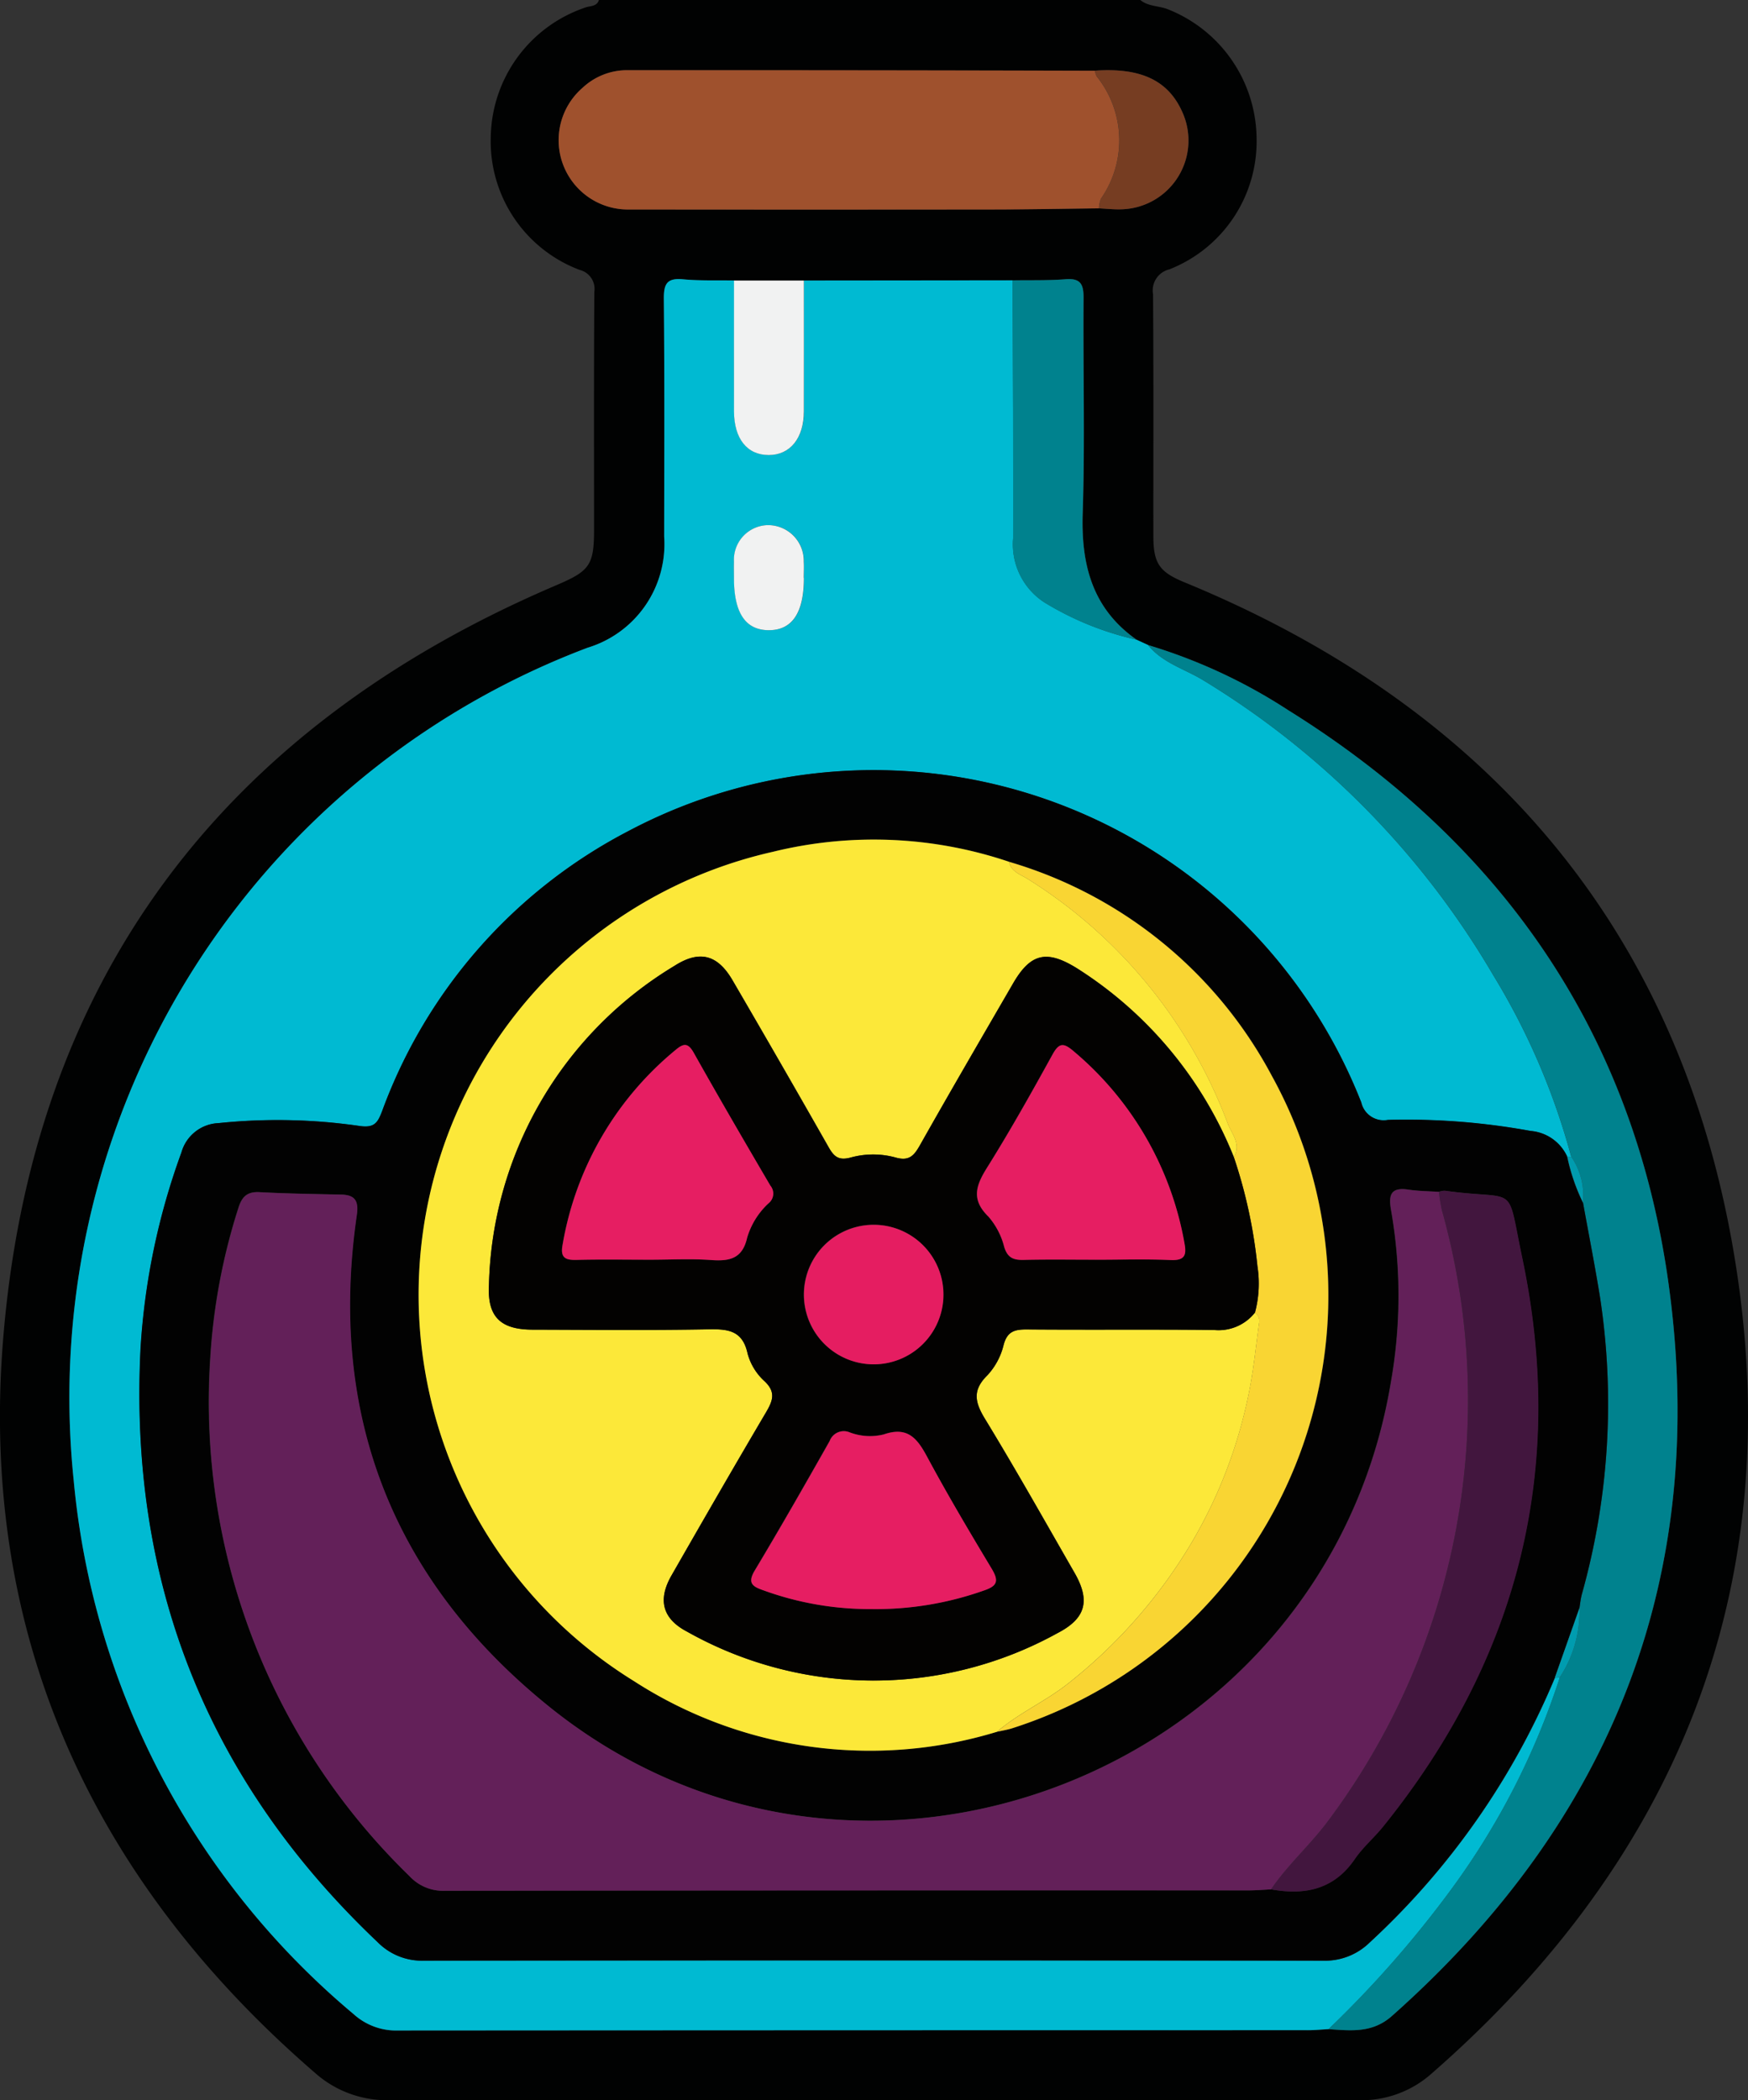 <svg id="Grupo_1015333" data-name="Grupo 1015333" xmlns="http://www.w3.org/2000/svg" width="103.097" height="123.851" viewBox="0 0 103.097 123.851">
  <rect x="0" y="0" width="103.097" height="123.851" fill="#333333" stroke="none"/>
  <path id="Trazado_605556" data-name="Trazado 605556" d="M170.465,90.791c.471.391,1.094.334,1.63.548a8.273,8.273,0,0,1,5.229,7.588,8.11,8.11,0,0,1-5.14,7.747,1.279,1.279,0,0,0-.966,1.469c.035,4.756.014,9.512.019,14.268,0,1.624.373,2.119,1.849,2.726,18.2,7.486,29.463,20.879,32.508,40.289,2.984,19.026-3.45,35.015-17.992,47.685a6.2,6.2,0,0,1-4.214,1.532q-28.654-.007-57.308,0a6.366,6.366,0,0,1-4.3-1.62c-13.141-11.36-19.745-25.779-18.4-43.058,1.665-21.308,12.884-36.22,32.588-44.639,1.994-.852,2.28-1.158,2.28-3.292,0-4.675-.014-9.351.016-14.026a1.156,1.156,0,0,0-.865-1.3,8.1,8.1,0,0,1-5.244-7.793,8.2,8.2,0,0,1,5.592-7.685c.273-.1.667-.043.788-.438Zm-2.678,4.169q-13.839-.021-27.68-.03a3.837,3.837,0,0,0-2.525,1.028,4.088,4.088,0,0,0,2.77,7.185q10.7.019,21.4,0c2.094,0,4.188-.042,6.282-.066.439.02.88.071,1.318.056a4.06,4.06,0,0,0,3.581-5.764c-.832-1.843-2.439-2.6-5.141-2.412m2.452,33.553c-2.606-1.834-3.273-4.418-3.172-7.47.138-4.22.017-8.447.05-12.67.006-.8-.16-1.185-1.052-1.114-1.04.082-2.088.049-3.132.067l-12.309.012-4.118,0c-1.006-.017-2.017.024-3.015-.07-.931-.087-1.139.255-1.131,1.146.045,4.673.024,9.347.02,14.021a6.385,6.385,0,0,1-4.513,6.558,47.26,47.26,0,0,0-30.313,49.1,46.63,46.63,0,0,0,16.517,31.487,3.731,3.731,0,0,0,2.626.957q26.831-.029,53.663-.017c.4,0,.8-.04,1.2-.061,1.318.079,2.582.252,3.746-.78,12.992-11.527,18.685-25.919,16.321-43.126-2.027-14.757-9.8-26.006-22.43-33.872a31.889,31.889,0,0,0-8.276-3.846l-.684-.315" transform="translate(-103.211 -90.791)" fill="#010202"/>
  <path id="Trazado_605557" data-name="Trazado 605557" d="M182.679,214.94c-.4.021-.8.061-1.2.061q-26.832,0-53.663.017a3.727,3.727,0,0,1-2.625-.958,46.634,46.634,0,0,1-16.517-31.487,47.261,47.261,0,0,1,30.314-49.1,6.382,6.382,0,0,0,4.512-6.557c.006-4.674.026-9.348-.019-14.022-.009-.892.2-1.234,1.13-1.146,1,.094,2.01.052,3.016.07,0,2.571-.009,5.143,0,7.715,0,1.615.776,2.574,2.049,2.576,1.257,0,2.067-.991,2.072-2.574.007-2.572,0-5.143,0-7.715l12.309-.012c.014,5.063.044,10.125.032,15.187a4.077,4.077,0,0,0,1.858,3.817A17.872,17.872,0,0,0,171.356,133l.684.314c.859,1.071,2.186,1.417,3.291,2.1A49.741,49.741,0,0,1,192.4,152.788,40.8,40.8,0,0,1,197,163.5c-.079-.005-.157-.01-.236-.013a2.6,2.6,0,0,0-2.155-1.509,40.614,40.614,0,0,0-8.417-.651,1.355,1.355,0,0,1-1.57-1.027,30.9,30.9,0,0,0-43.234-16.005,30.39,30.39,0,0,0-14.513,16.5c-.261.68-.441,1.014-1.325.887a33.693,33.693,0,0,0-8.317-.17,2.375,2.375,0,0,0-2.2,1.735,40.775,40.775,0,0,0-2.409,11.545c-.7,13.8,3.937,25.5,13.994,35.031a3.66,3.66,0,0,0,2.7,1.081q26.542-.033,53.084,0a3.74,3.74,0,0,0,2.707-1.065,44.565,44.565,0,0,0,10.93-15.618l.288-.016a43.8,43.8,0,0,1-6.45,12.559,63.524,63.524,0,0,1-7.192,8.181M151.74,129.36c0-.322.016-.646,0-.967a2.106,2.106,0,0,0-2.138-2.147,2.042,2.042,0,0,0-1.978,2.157c-.014.321,0,.644,0,.967,0,2.06.681,3.076,2.06,3.072s2.066-1.029,2.063-3.082" transform="translate(-104.328 -95.278)" fill="#00bad2"/>
  <path id="Trazado_605558" data-name="Trazado 605558" d="M214.343,169.378a40.813,40.813,0,0,0-4.6-10.708A49.742,49.742,0,0,0,192.672,141.3c-1.106-.685-2.432-1.032-3.291-2.1a31.9,31.9,0,0,1,8.275,3.846c12.627,7.867,20.4,19.115,22.431,33.872,2.363,17.207-3.329,31.6-16.322,43.126-1.164,1.033-2.428.86-3.745.78a63.525,63.525,0,0,0,7.192-8.181,43.763,43.763,0,0,0,6.449-12.559,7.059,7.059,0,0,0,1.164-4.091c.047-.273.073-.552.144-.818a41.561,41.561,0,0,0,1.067-17.54c-.3-1.857-.666-3.7-1-5.555a4.066,4.066,0,0,0-.69-2.7" transform="translate(-121.669 -101.16)" fill="#00828e"/>
  <path id="Trazado_605559" data-name="Trazado 605559" d="M177.016,104.207c-2.094.023-4.187.064-6.282.066q-10.7.012-21.4,0a4.088,4.088,0,0,1-2.769-7.184,3.838,3.838,0,0,1,2.525-1.029q13.84-.008,27.68.031a1.235,1.235,0,0,0,.112.336,6.017,6.017,0,0,1,.249,7.208,1.731,1.731,0,0,0-.118.575" transform="translate(-112.197 -91.919)" fill="#9f512d"/>
  <path id="Trazado_605560" data-name="Trazado 605560" d="M186.519,133a17.85,17.85,0,0,1-5.417-2.184A4.076,4.076,0,0,1,179.244,127c.012-5.063-.018-10.125-.031-15.187,1.044-.017,2.093.015,3.132-.067.892-.071,1.058.315,1.052,1.114-.033,4.224.088,8.45-.05,12.67-.1,3.052.566,5.636,3.172,7.47" transform="translate(-119.491 -95.278)" fill="#00828e"/>
  <path id="Trazado_605561" data-name="Trazado 605561" d="M162.424,111.847c0,2.572.007,5.143,0,7.715,0,1.583-.815,2.576-2.072,2.574-1.273,0-2.045-.961-2.049-2.576-.005-2.572,0-5.144,0-7.715l4.118,0" transform="translate(-115.012 -95.301)" fill="#f1f2f2"/>
  <path id="Trazado_605562" data-name="Trazado 605562" d="M185.633,104.208a1.73,1.73,0,0,1,.118-.575,6.017,6.017,0,0,0-.249-7.208,1.238,1.238,0,0,1-.112-.336c2.7-.186,4.309.568,5.141,2.411a4.059,4.059,0,0,1-3.581,5.764c-.439.015-.879-.035-1.318-.055" transform="translate(-120.814 -91.92)" fill="#763d22"/>
  <path id="Trazado_605563" data-name="Trazado 605563" d="M198.817,174.087c.336,1.851.7,3.7,1,5.555a41.574,41.574,0,0,1-1.068,17.54c-.071.266-.1.545-.144.818l-1.451,4.107a44.551,44.551,0,0,1-10.93,15.618,3.743,3.743,0,0,1-2.707,1.065q-26.542-.033-53.083,0a3.66,3.66,0,0,1-2.7-1.081c-10.057-9.528-14.69-21.227-13.994-35.031a40.78,40.78,0,0,1,2.41-11.545,2.375,2.375,0,0,1,2.2-1.735,33.732,33.732,0,0,1,8.317.17c.884.127,1.064-.207,1.325-.887a30.39,30.39,0,0,1,14.514-16.5,30.9,30.9,0,0,1,43.234,16,1.354,1.354,0,0,0,1.569,1.027,40.665,40.665,0,0,1,8.417.651,2.6,2.6,0,0,1,2.155,1.509,11.53,11.53,0,0,0,.926,2.713m-18.4,40.5c1.994.36,3.71.017,4.944-1.791.472-.692,1.133-1.25,1.663-1.906,7.984-9.9,10.83-21.091,8.208-33.546-.955-4.538-.172-3.343-4.562-3.953a1.132,1.132,0,0,0-.351.066c-.6-.042-1.205-.044-1.8-.133-1.072-.16-1.174.354-1.013,1.238a29.248,29.248,0,0,1-.011,10.094c-3.827,23.167-31.474,33.87-49.709,19.111-9.16-7.412-13-17.15-11.294-28.918.119-.818-.057-1.212-.908-1.231-1.61-.036-3.222-.057-4.829-.144-.75-.041-1.043.3-1.247.961a36.037,36.037,0,0,0-1.654,8.879A38.969,38.969,0,0,0,129.6,213.8a2.694,2.694,0,0,0,2.111.869q23.692-.04,47.384-.022c.442,0,.883-.039,1.325-.06m-16.165-9.294c.311-.072.629-.122.933-.218A26.8,26.8,0,0,0,180.468,166.6a25.743,25.743,0,0,0-15.5-12.615,24.943,24.943,0,0,0-13.923-.589,26.779,26.779,0,0,0-8.207,48.9,25.653,25.653,0,0,0,21.423,2.994" transform="translate(-105.453 -103.168)" fill="#020202"/>
  <path id="Trazado_605564" data-name="Trazado 605564" d="M162.425,133.314q0,3.08-2.065,3.082c-1.378,0-2.06-1.013-2.06-3.072,0-.322-.01-.645,0-.967a2.043,2.043,0,0,1,1.979-2.157,2.106,2.106,0,0,1,2.138,2.147c.019.321,0,.645,0,.967" transform="translate(-115.011 -99.232)" fill="#f1f2f2"/>
  <path id="Trazado_605565" data-name="Trazado 605565" d="M219.914,215.58q.726-2.053,1.451-4.107a7.05,7.05,0,0,1-1.164,4.092l-.288.015" transform="translate(-128.21 -116.642)" fill="#009caf"/>
  <path id="Trazado_605566" data-name="Trazado 605566" d="M221.774,180.3a11.546,11.546,0,0,1-.926-2.713c.079,0,.157.007.237.013a4.07,4.07,0,0,1,.69,2.7" transform="translate(-128.41 -109.384)" fill="#009caf"/>
  <path id="Trazado_605567" data-name="Trazado 605567" d="M168.736,206.414a25.653,25.653,0,0,1-21.423-2.994,26.779,26.779,0,0,1,8.207-48.9,24.943,24.943,0,0,1,13.923.589c.132.594.684.746,1.106,1.013a29.029,29.029,0,0,1,11.8,14.426c.234.6.807,1.218.358,1.974a23.5,23.5,0,0,0-9.258-11.137c-1.778-1.1-2.725-.883-3.76.9-1.836,3.167-3.679,6.33-5.479,9.517-.356.63-.64.983-1.466.743a4.986,4.986,0,0,0-2.636.007c-.7.189-.982-.049-1.3-.615Q156,167,153.141,162.1c-.885-1.521-1.946-1.8-3.421-.86a22.61,22.61,0,0,0-10.949,18.819c-.1,1.88.677,2.636,2.579,2.64,3.465.009,6.931.044,10.4-.02,1.152-.021,1.983.084,2.276,1.426a3.4,3.4,0,0,0,.993,1.628c.7.657.492,1.169.087,1.855-1.88,3.187-3.727,6.395-5.567,9.606-.827,1.444-.531,2.556.922,3.316a22.429,22.429,0,0,0,21.849.083c1.672-.866,1.943-1.914,1-3.556-1.744-3.034-3.457-6.087-5.279-9.074-.6-.984-.756-1.689.137-2.57a4.013,4.013,0,0,0,.959-1.788c.215-.819.664-.923,1.394-.917,3.667.032,7.335-.008,11,.029a2.733,2.733,0,0,0,2.434-1.029.614.614,0,0,1,.239.64c-.2,1.419-.334,2.853-.633,4.251a28.257,28.257,0,0,1-3.418,8.8,30.237,30.237,0,0,1-7.251,8.216c-1.324,1.041-2.878,1.717-4.152,2.814" transform="translate(-109.932 -104.288)" fill="#fce839"/>
  <path id="Trazado_605568" data-name="Trazado 605568" d="M181.547,221.327c-.442.02-.883.06-1.325.06q-23.692,0-47.384.022a2.7,2.7,0,0,1-2.111-.868,38.971,38.971,0,0,1-11.742-30.485,36.022,36.022,0,0,1,1.654-8.879c.2-.666.5-1,1.247-.962,1.608.087,3.219.108,4.829.144.851.019,1.027.413.908,1.231-1.7,11.769,2.135,21.506,11.294,28.919,18.235,14.758,45.883,4.055,49.709-19.112a29.245,29.245,0,0,0,.011-10.093c-.161-.884-.059-1.4,1.013-1.238.593.089,1.2.092,1.8.133a8.989,8.989,0,0,0,.168,1.065,41.443,41.443,0,0,1-6.7,36.018c-1.051,1.42-2.384,2.586-3.373,4.047" transform="translate(-106.579 -109.908)" fill="#632059"/>
  <path id="Trazado_605569" data-name="Trazado 605569" d="M178.045,206.77c1.275-1.1,2.828-1.773,4.152-2.814a30.239,30.239,0,0,0,7.251-8.216,28.26,28.26,0,0,0,3.418-8.8c.3-1.4.434-2.832.633-4.251a.614.614,0,0,0-.239-.64,6.633,6.633,0,0,0,.144-2.735,29.349,29.349,0,0,0-1.393-6.436c.449-.756-.124-1.37-.358-1.974a29.029,29.029,0,0,0-11.8-14.426c-.422-.267-.974-.419-1.106-1.013a25.743,25.743,0,0,1,15.5,12.615,26.8,26.8,0,0,1-15.278,38.474c-.3.1-.622.147-.933.218" transform="translate(-119.241 -104.644)" fill="#f9d533"/>
  <path id="Trazado_605570" data-name="Trazado 605570" d="M198.616,221.352c.989-1.461,2.322-2.627,3.373-4.047a41.443,41.443,0,0,0,6.7-36.018,9,9,0,0,1-.168-1.065,1.135,1.135,0,0,1,.351-.066c4.389.611,3.607-.584,4.562,3.953,2.621,12.455-.224,23.65-8.208,33.546-.53.656-1.19,1.216-1.663,1.906-1.234,1.808-2.95,2.152-4.944,1.791" transform="translate(-123.648 -109.933)" fill="#42163e"/>
  <path id="Trazado_605571" data-name="Trazado 605571" d="M183.841,174.4a29.366,29.366,0,0,1,1.393,6.436,6.613,6.613,0,0,1-.144,2.734,2.732,2.732,0,0,1-2.434,1.029c-3.667-.037-7.335,0-11-.029-.731-.006-1.179.1-1.394.916a4.019,4.019,0,0,1-.959,1.789c-.893.879-.737,1.586-.138,2.57,1.821,2.987,3.536,6.04,5.28,9.074.942,1.641.673,2.69-1,3.556a22.429,22.429,0,0,1-21.849-.083c-1.453-.76-1.749-1.872-.921-3.316,1.84-3.211,3.686-6.419,5.567-9.606.4-.685.615-1.2-.087-1.854a3.4,3.4,0,0,1-.993-1.628c-.293-1.343-1.124-1.447-2.275-1.426-3.465.064-6.931.029-10.4.02-1.9,0-2.68-.76-2.579-2.64a22.61,22.61,0,0,1,10.949-18.819c1.474-.941,2.536-.661,3.421.86q2.855,4.9,5.658,9.833c.321.567.6.8,1.3.615a4.979,4.979,0,0,1,2.636-.007c.827.24,1.11-.113,1.466-.743,1.8-3.187,3.644-6.35,5.48-9.517,1.034-1.784,1.982-2,3.759-.9a23.5,23.5,0,0,1,9.258,11.136m-34.424,6.057c1.206,0,2.416-.068,3.616.02,1.084.079,1.826-.087,2.105-1.325a4.5,4.5,0,0,1,1.265-2.026.73.73,0,0,0,.1-1.041c-1.523-2.6-3.038-5.2-4.513-7.825-.333-.592-.586-.58-1.057-.187a18.983,18.983,0,0,0-6.684,11.527c-.135.74.165.885.825.868,1.446-.036,2.893-.011,4.34-.011m26.253,0c1.488,0,2.977-.046,4.461.018.837.036.932-.3.8-1a19.115,19.115,0,0,0-6.567-11.34c-.574-.486-.836-.467-1.216.224-1.238,2.251-2.5,4.495-3.86,6.671-.659,1.054-.944,1.88.079,2.879a4.342,4.342,0,0,1,.937,1.8c.2.641.55.77,1.146.757,1.407-.033,2.814-.011,4.22-.011m-13.122,20.6a19.067,19.067,0,0,0,6.563-1.1c.806-.27.868-.584.447-1.283-1.307-2.172-2.6-4.353-3.8-6.587-.589-1.1-1.154-1.818-2.559-1.331a3.377,3.377,0,0,1-2.027-.126.888.888,0,0,0-1.169.518c-1.447,2.556-2.9,5.108-4.414,7.627-.449.748-.132.956.5,1.172a18.3,18.3,0,0,0,6.455,1.107m4.169-18.524a4.114,4.114,0,0,0-8.228-.042,4.114,4.114,0,1,0,8.228.042" transform="translate(-111.071 -106.169)" fill="#030201"/>
  <path id="Trazado_605572" data-name="Trazado 605572" d="M150.594,181.877c-1.447,0-2.894-.025-4.34.011-.66.017-.96-.127-.826-.868a18.984,18.984,0,0,1,6.685-11.527c.47-.393.724-.405,1.057.187,1.474,2.625,2.99,5.228,4.513,7.825a.73.73,0,0,1-.1,1.041,4.5,4.5,0,0,0-1.265,2.026c-.279,1.238-1.021,1.4-2.106,1.325-1.2-.088-2.41-.02-3.615-.02" transform="translate(-112.248 -107.59)" fill="#e61e62"/>
  <path id="Trazado_605573" data-name="Trazado 605573" d="M183.519,181.88c-1.407,0-2.814-.022-4.22.011-.6.013-.946-.116-1.146-.757a4.343,4.343,0,0,0-.937-1.8c-1.022-1-.737-1.825-.078-2.879,1.362-2.177,2.621-4.421,3.86-6.671.38-.691.643-.71,1.216-.224a19.11,19.11,0,0,1,6.566,11.34c.132.692.037,1.032-.8,1-1.484-.064-2.973-.018-4.461-.018" transform="translate(-118.92 -107.593)" fill="#e61e62"/>
  <path id="Trazado_605574" data-name="Trazado 605574" d="M166.768,208.689a18.314,18.314,0,0,1-6.455-1.107c-.636-.217-.953-.425-.5-1.172,1.51-2.519,2.967-5.071,4.414-7.628a.888.888,0,0,1,1.168-.517,3.371,3.371,0,0,0,2.027.125c1.406-.486,1.971.234,2.559,1.332,1.2,2.232,2.495,4.414,3.8,6.586.42.7.358,1.014-.448,1.283a19.066,19.066,0,0,1-6.563,1.1" transform="translate(-115.29 -113.799)" fill="#e61e62"/>
  <path id="Trazado_605575" data-name="Trazado 605575" d="M171.784,186.859a4.114,4.114,0,1,1-8.228-.042,4.114,4.114,0,0,1,8.228.042" transform="translate(-116.137 -110.494)" fill="#e51d61"/>
</svg>
